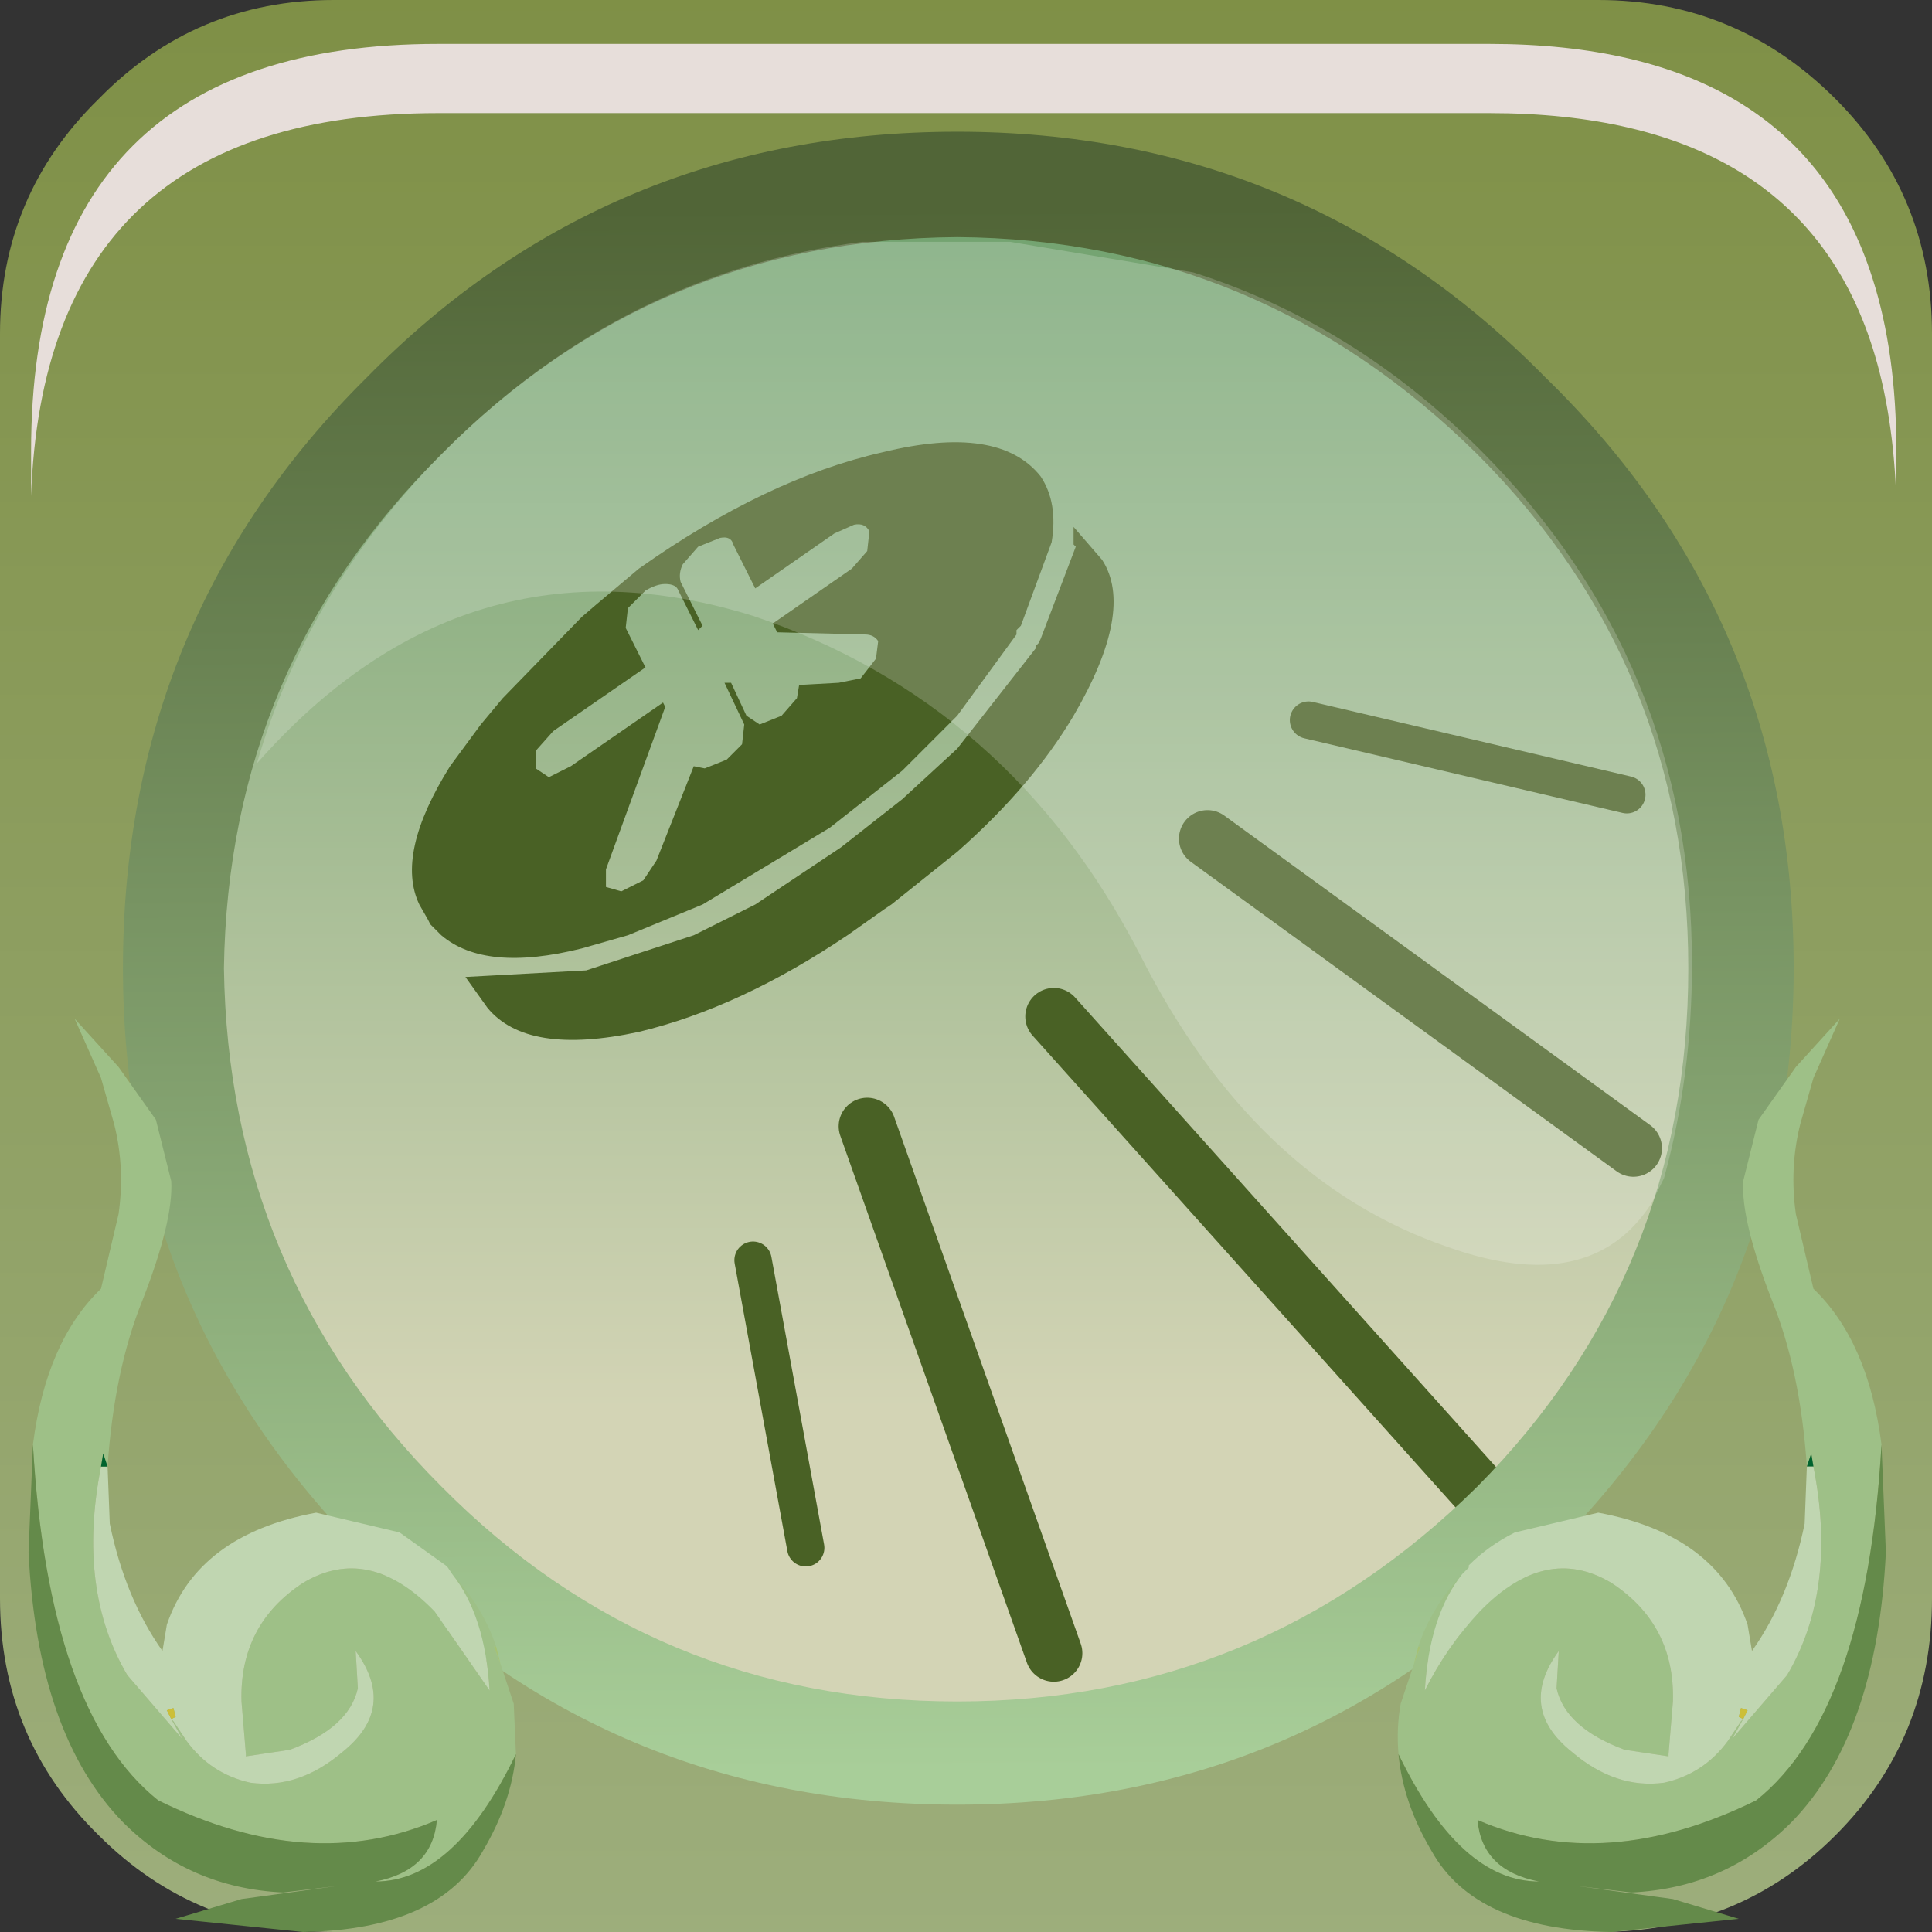 <?xml version="1.0" encoding="UTF-8" standalone="no"?>
<svg xmlns:xlink="http://www.w3.org/1999/xlink" height="66.0px" width="66.0px" xmlns="http://www.w3.org/2000/svg">
  <rect width="100%" height="100%" fill="#333333" stroke="none"/>
  <g transform="matrix(1.5, 0.0, 0.0, 1.5, 0.0, 0.0)">
    <use height="44.0" transform="matrix(1.0, 0.0, 0.0, 1.0, 0.0, 0.0)" width="44.0" xlink:href="#shape0"/>
    <use height="20.15" transform="matrix(1.159, 0.0, 0.0, 1.159, 5.85, 5.45)" width="28.2" xlink:href="#sprite0"/>
    <use height="8.6" transform="matrix(1.212, 0.0, 0.0, 1.212, 0.708, 1.0)" width="35.05" xlink:href="#sprite1"/>
    <use height="20.8" transform="matrix(1.0, 0.0, 0.0, 1.0, 0.65, 23.2)" width="42.3" xlink:href="#shape3"/>
  </g>
  <defs>
    <g id="shape0" transform="matrix(1.0, 0.0, 0.0, 1.0, 0.0, 0.0)">
      <path d="M41.8 2.25 Q44.0 4.45 44.0 7.6 L44.0 36.4 Q44.0 39.6 41.8 41.8 39.6 44.0 36.4 44.0 L7.6 44.0 Q4.45 44.0 2.25 41.8 0.0 39.6 0.0 36.4 L0.0 7.6 Q0.0 4.45 2.25 2.25 4.45 0.0 7.6 0.0 L36.4 0.0 Q39.55 0.0 41.8 2.25" fill="url(#gradient0)" fill-rule="evenodd" stroke="none"/>
      <path d="M40.6 22.05 Q40.6 29.75 35.2 35.2 29.75 40.6 22.05 40.6 14.3 40.6 8.85 35.2 3.4 29.75 3.4 22.05 3.4 14.3 8.85 8.95 14.3 3.5 22.05 3.5 29.75 3.5 35.2 8.95 40.6 14.4 40.6 22.05" fill="url(#gradient1)" fill-rule="evenodd" stroke="none"/>
      <path d="M23.25 14.25 L23.15 14.35 23.15 14.45 21.8 16.3 20.55 17.55 18.9 18.85 16.0 20.6 14.3 21.3 13.25 21.6 Q11.05 22.15 10.05 21.3 L9.8 21.05 9.75 20.95 9.55 20.6 Q9.0 19.45 10.25 17.45 L10.95 16.5 11.45 15.9 13.25 14.05 13.6 13.75 14.55 12.95 Q17.45 10.9 20.1 10.3 22.75 9.65 23.7 10.85 24.1 11.45 23.95 12.35 L23.25 14.25 M25.1 12.75 Q25.85 13.9 24.45 16.3 23.5 17.9 21.8 19.4 L20.55 20.4 20.3 20.6 20.15 20.7 19.3 21.3 Q16.85 22.95 14.55 23.5 12.0 24.05 11.1 22.95 L10.6 22.25 13.35 22.1 15.8 21.3 17.2 20.6 19.15 19.3 20.55 18.2 21.8 17.05 23.6 14.75 23.6 14.7 23.65 14.65 23.7 14.55 24.5 12.45 24.45 12.4 24.45 12.0 25.1 12.75 M14.4 13.75 L14.3 13.85 14.25 14.3 14.7 15.2 12.6 16.65 12.2 17.1 12.2 17.5 12.5 17.7 13.0 17.45 15.1 16.0 15.15 16.1 13.8 19.8 13.8 20.2 14.15 20.3 14.65 20.05 14.95 19.6 15.8 17.45 16.05 17.5 16.55 17.3 16.9 16.95 16.95 16.5 16.5 15.55 16.65 15.55 17.0 16.3 17.3 16.5 17.8 16.3 18.15 15.9 18.2 15.6 19.1 15.55 19.6 15.45 19.95 15.0 20.0 14.6 Q19.9 14.45 19.7 14.45 L17.7 14.4 17.6 14.2 19.4 12.95 19.75 12.55 19.8 12.1 Q19.7 11.9 19.45 11.95 L19.0 12.15 17.2 13.4 16.7 12.4 Q16.65 12.2 16.4 12.25 L15.9 12.45 15.55 12.85 Q15.45 13.05 15.5 13.25 L16.0 14.25 15.9 14.35 15.45 13.45 Q15.4 13.3 15.15 13.3 14.95 13.3 14.7 13.45 L14.4 13.75" fill="#496125" fill-rule="evenodd" stroke="none"/>
      <path d="M29.8 16.4 L37.05 18.1 M17.15 28.7 L18.35 35.25" fill="none" stroke="#496125" stroke-linecap="round" stroke-linejoin="miter-clip" stroke-miterlimit="3.0" stroke-width="0.85"/>
      <path d="M19.75 25.65 L24.0 37.65 M24.0 23.15 L33.95 34.25 M27.5 19.1 L37.2 26.15" fill="none" stroke="#496125" stroke-linecap="round" stroke-linejoin="miter-clip" stroke-miterlimit="3.0" stroke-width="1.3"/>
      <path d="M21.8 3.0 Q29.7 3.0 35.2 8.6 40.85 14.1 40.85 22.05 40.85 29.9 35.2 35.45 29.7 41.1 21.8 41.1 13.85 41.1 8.35 35.45 2.8 29.9 2.8 22.05 2.8 14.1 8.35 8.6 13.85 3.0 21.8 3.0 M10.05 10.35 Q5.2 15.15 5.1 22.05 5.2 29.0 10.05 33.85 14.9 38.75 21.8 38.75 28.7 38.75 33.65 33.85 38.45 29.0 38.45 22.05 38.45 15.15 33.65 10.35 28.7 5.45 21.8 5.4 14.9 5.45 10.05 10.35" fill="url(#gradient2)" fill-rule="evenodd" stroke="none"/>
    </g>
    <linearGradient gradientTransform="matrix(0.0, -0.028, -0.055, 0.0, 22.6, 21.95)" gradientUnits="userSpaceOnUse" id="gradient0" spreadMethod="pad" x1="-819.2" x2="819.2">
      <stop offset="0.012" stop-color="#9dae7c"/>
      <stop offset="1.0" stop-color="#7e8f45"/>
    </linearGradient>
    <linearGradient gradientTransform="matrix(0.0, -0.017, -0.017, 0.0, 22.05, 18.5)" gradientUnits="userSpaceOnUse" id="gradient1" spreadMethod="pad" x1="-819.2" x2="819.2">
      <stop offset="0.012" stop-color="#d3d4b5"/>
      <stop offset="1.0" stop-color="#71a26f"/>
    </linearGradient>
    <linearGradient gradientTransform="matrix(1.0E-4, 0.022, -0.023, 1.0E-4, 21.85, 22.3)" gradientUnits="userSpaceOnUse" id="gradient2" spreadMethod="pad" x1="-819.2" x2="819.2">
      <stop offset="0.012" stop-color="#516537"/>
      <stop offset="1.0" stop-color="#a8ce99"/>
    </linearGradient>
    <g id="sprite0" transform="matrix(1.0, 0.0, 0.0, 1.0, 0.0, 0.0)">
      <use height="20.15" transform="matrix(1.0, 0.0, 0.0, 1.0, 0.0, 0.0)" width="28.2" xlink:href="#shape1"/>
    </g>
    <g id="shape1" transform="matrix(1.0, 0.0, 0.0, 1.0, 0.0, 0.0)">
      <path d="M27.65 18.45 L27.4 18.95 Q26.2 20.8 23.4 19.8 19.6 18.5 17.35 14.05 14.8 9.1 9.75 7.4 4.1 5.65 0.0 10.3 1.0 6.85 3.7 4.15 7.2 0.65 11.9 0.05 L14.8 0.05 18.4 0.65 Q21.55 1.65 24.05 4.15 28.2 8.3 28.2 14.25 28.2 16.45 27.65 18.45" fill="#ffffff" fill-opacity="0.196" fill-rule="evenodd" stroke="none"/>
    </g>
    <g id="sprite1" transform="matrix(1.0, 0.0, 0.0, 1.0, 0.2, 0.0)">
      <use height="8.6" transform="matrix(1.0, 0.0, 0.0, 1.0, -0.2, 0.0)" width="35.05" xlink:href="#shape2"/>
    </g>
    <g id="shape2" transform="matrix(1.0, 0.0, 0.0, 1.0, 0.2, 0.0)">
      <path d="M34.4 4.4 Q34.85 5.8 34.85 7.65 L34.85 8.6 Q34.8 6.95 34.4 5.7 33.0 1.3 27.2 1.3 L7.45 1.3 Q0.05 1.3 -0.2 8.5 L-0.2 7.65 Q-0.2 0.0 7.45 0.0 L27.2 0.0 Q33.0 0.0 34.4 4.4" fill="#e7deda" fill-rule="evenodd" stroke="none"/>
    </g>
    <g id="shape3" transform="matrix(1.0, 0.0, 0.0, 1.0, -0.65, -23.2)">
      <path d="M0.75 32.9 Q1.05 30.55 2.3 29.35 L2.7 27.65 Q2.85 26.6 2.6 25.6 L2.3 24.55 1.7 23.2 2.7 24.3 3.55 25.5 3.9 26.9 Q3.95 27.8 3.25 29.6 2.6 31.2 2.45 33.4 L2.35 33.1 2.3 33.4 Q1.75 36.2 2.9 38.15 L4.15 39.6 3.9 39.15 3.95 39.2 4.25 39.65 Q4.8 40.4 5.7 40.6 6.8 40.75 7.8 39.9 9.05 38.9 8.1 37.6 L8.15 38.45 Q7.95 39.35 6.6 39.85 L5.6 40.0 5.6 39.95 5.5 38.75 Q5.45 37.0 6.9 36.05 8.4 35.15 9.9 36.7 L11.15 38.5 Q11.05 36.8 10.3 35.85 11.0 36.6 11.3 37.5 L11.25 37.5 11.4 37.9 11.7 38.8 11.75 39.95 Q10.35 42.85 8.55 42.85 9.85 42.6 9.95 41.45 7.05 42.7 3.6 41.0 1.1 39.0 0.75 32.9" fill="#9ec087" fill-rule="evenodd" stroke="none"/>
      <path d="M2.45 33.4 L2.5 34.7 Q2.85 36.4 3.7 37.6 L3.8 37.0 Q4.5 34.95 7.2 34.45 L9.1 34.9 10.15 35.65 10.2 35.7 10.3 35.85 Q11.05 36.8 11.15 38.5 L9.9 36.7 Q8.4 35.15 6.9 36.05 5.45 37.0 5.5 38.75 L5.6 39.95 5.6 40.0 6.6 39.85 Q7.95 39.35 8.15 38.45 L8.1 37.6 Q9.05 38.9 7.8 39.9 6.8 40.75 5.7 40.6 4.8 40.4 4.25 39.65 L3.95 39.2 3.9 39.15 4.15 39.6 2.9 38.15 Q1.75 36.2 2.3 33.4 L2.45 33.4 M3.9 39.15 L4.0 39.1 3.95 38.9 3.8 38.95 3.9 39.15" fill="#c0d6b1" fill-rule="evenodd" stroke="none"/>
      <path d="M11.75 39.95 Q11.65 41.05 11.0 42.15 10.0 43.95 6.9 44.0 L4.0 43.7 5.5 43.25 7.7 42.95 6.45 43.1 Q4.3 43.0 2.8 41.5 0.85 39.5 0.65 35.35 L0.75 32.9 Q1.1 39.0 3.6 41.0 7.05 42.7 9.95 41.45 9.85 42.6 8.55 42.85 10.35 42.85 11.75 39.95" fill="#648a4a" fill-rule="evenodd" stroke="none"/>
      <path d="M2.3 33.4 L2.35 33.1 2.45 33.4 2.3 33.4" fill="#00632e" fill-rule="evenodd" stroke="none"/>
      <path d="M3.9 39.15 L3.8 38.95 3.95 38.9 4.0 39.1 3.9 39.15" fill="#ccbf38" fill-rule="evenodd" stroke="none"/>
      <path d="M11.3 37.5 L11.4 37.9 11.25 37.5 11.3 37.5" fill="url(#gradient3)" fill-rule="evenodd" stroke="none"/>
      <path d="M41.15 33.4 Q41.0 31.2 40.35 29.6 39.65 27.8 39.7 26.9 L40.05 25.5 40.9 24.3 41.9 23.2 41.3 24.55 41.0 25.6 Q40.75 26.6 40.9 27.65 L41.3 29.35 Q42.55 30.55 42.85 32.9 42.5 39.0 40.0 41.0 36.55 42.7 33.65 41.45 33.75 42.6 35.05 42.85 33.25 42.85 31.85 39.95 31.8 39.35 31.9 38.8 L32.2 37.9 32.35 37.5 32.3 37.5 Q32.6 36.6 33.3 35.85 32.55 36.8 32.45 38.5 32.95 37.5 33.7 36.7 35.2 35.15 36.7 36.05 38.15 37.0 38.1 38.75 L38.0 39.95 38.0 40.0 37.0 39.85 Q35.65 39.35 35.45 38.45 L35.5 37.6 Q34.55 38.9 35.8 39.9 36.8 40.75 37.9 40.6 38.8 40.4 39.35 39.65 L39.65 39.2 39.7 39.15 39.45 39.6 40.7 38.15 Q41.85 36.2 41.3 33.4 L41.25 33.1 41.15 33.4" fill="#9ec087" fill-rule="evenodd" stroke="none"/>
      <path d="M41.15 33.4 L41.25 33.1 41.3 33.4 41.15 33.4" fill="#00632e" fill-rule="evenodd" stroke="none"/>
      <path d="M31.85 39.95 Q33.25 42.85 35.05 42.85 33.75 42.6 33.65 41.45 36.55 42.7 40.0 41.0 42.5 39.0 42.85 32.9 L42.95 35.35 Q42.75 39.5 40.8 41.5 39.3 43.0 37.15 43.1 L35.9 42.95 38.1 43.25 39.6 43.7 36.7 44.0 Q33.6 43.95 32.6 42.15 31.95 41.05 31.85 39.95" fill="#648a4a" fill-rule="evenodd" stroke="none"/>
      <path d="M41.3 33.4 Q41.85 36.2 40.7 38.15 L39.45 39.6 39.7 39.15 39.65 39.2 39.35 39.65 Q38.8 40.4 37.9 40.6 36.8 40.75 35.8 39.9 34.55 38.9 35.5 37.6 L35.45 38.45 Q35.65 39.35 37.0 39.85 L38.0 40.0 38.0 39.95 38.1 38.75 Q38.15 37.0 36.7 36.05 35.2 35.15 33.7 36.7 32.95 37.5 32.45 38.5 32.55 36.8 33.3 35.85 L33.45 35.7 33.45 35.65 Q33.9 35.2 34.5 34.9 L36.4 34.45 Q39.1 34.95 39.8 37.0 L39.9 37.6 Q40.75 36.4 41.1 34.7 L41.15 33.4 41.3 33.4 M39.7 39.15 L39.8 38.95 39.65 38.9 39.6 39.1 39.7 39.15" fill="#c0d6b1" fill-rule="evenodd" stroke="none"/>
      <path d="M39.7 39.15 L39.6 39.1 39.65 38.9 39.8 38.95 39.7 39.15" fill="#ccbf38" fill-rule="evenodd" stroke="none"/>
      <path d="M32.3 37.5 L32.35 37.5 32.2 37.9 32.3 37.5" fill="url(#gradient4)" fill-rule="evenodd" stroke="none"/>
    </g>
    <linearGradient gradientTransform="matrix(0.0, -0.025, -0.025, 0.0, 5.85, 31.3)" gradientUnits="userSpaceOnUse" id="gradient3" spreadMethod="pad" x1="-819.2" x2="819.2">
      <stop offset="0.012" stop-color="#bed9a5"/>
      <stop offset="1.0" stop-color="#739416"/>
    </linearGradient>
    <linearGradient gradientTransform="matrix(0.0, -0.025, 0.025, 0.0, 37.7, 31.3)" gradientUnits="userSpaceOnUse" id="gradient4" spreadMethod="pad" x1="-819.2" x2="819.2">
      <stop offset="0.012" stop-color="#bed9a5"/>
      <stop offset="1.0" stop-color="#739416"/>
    </linearGradient>
  </defs>
</svg>
